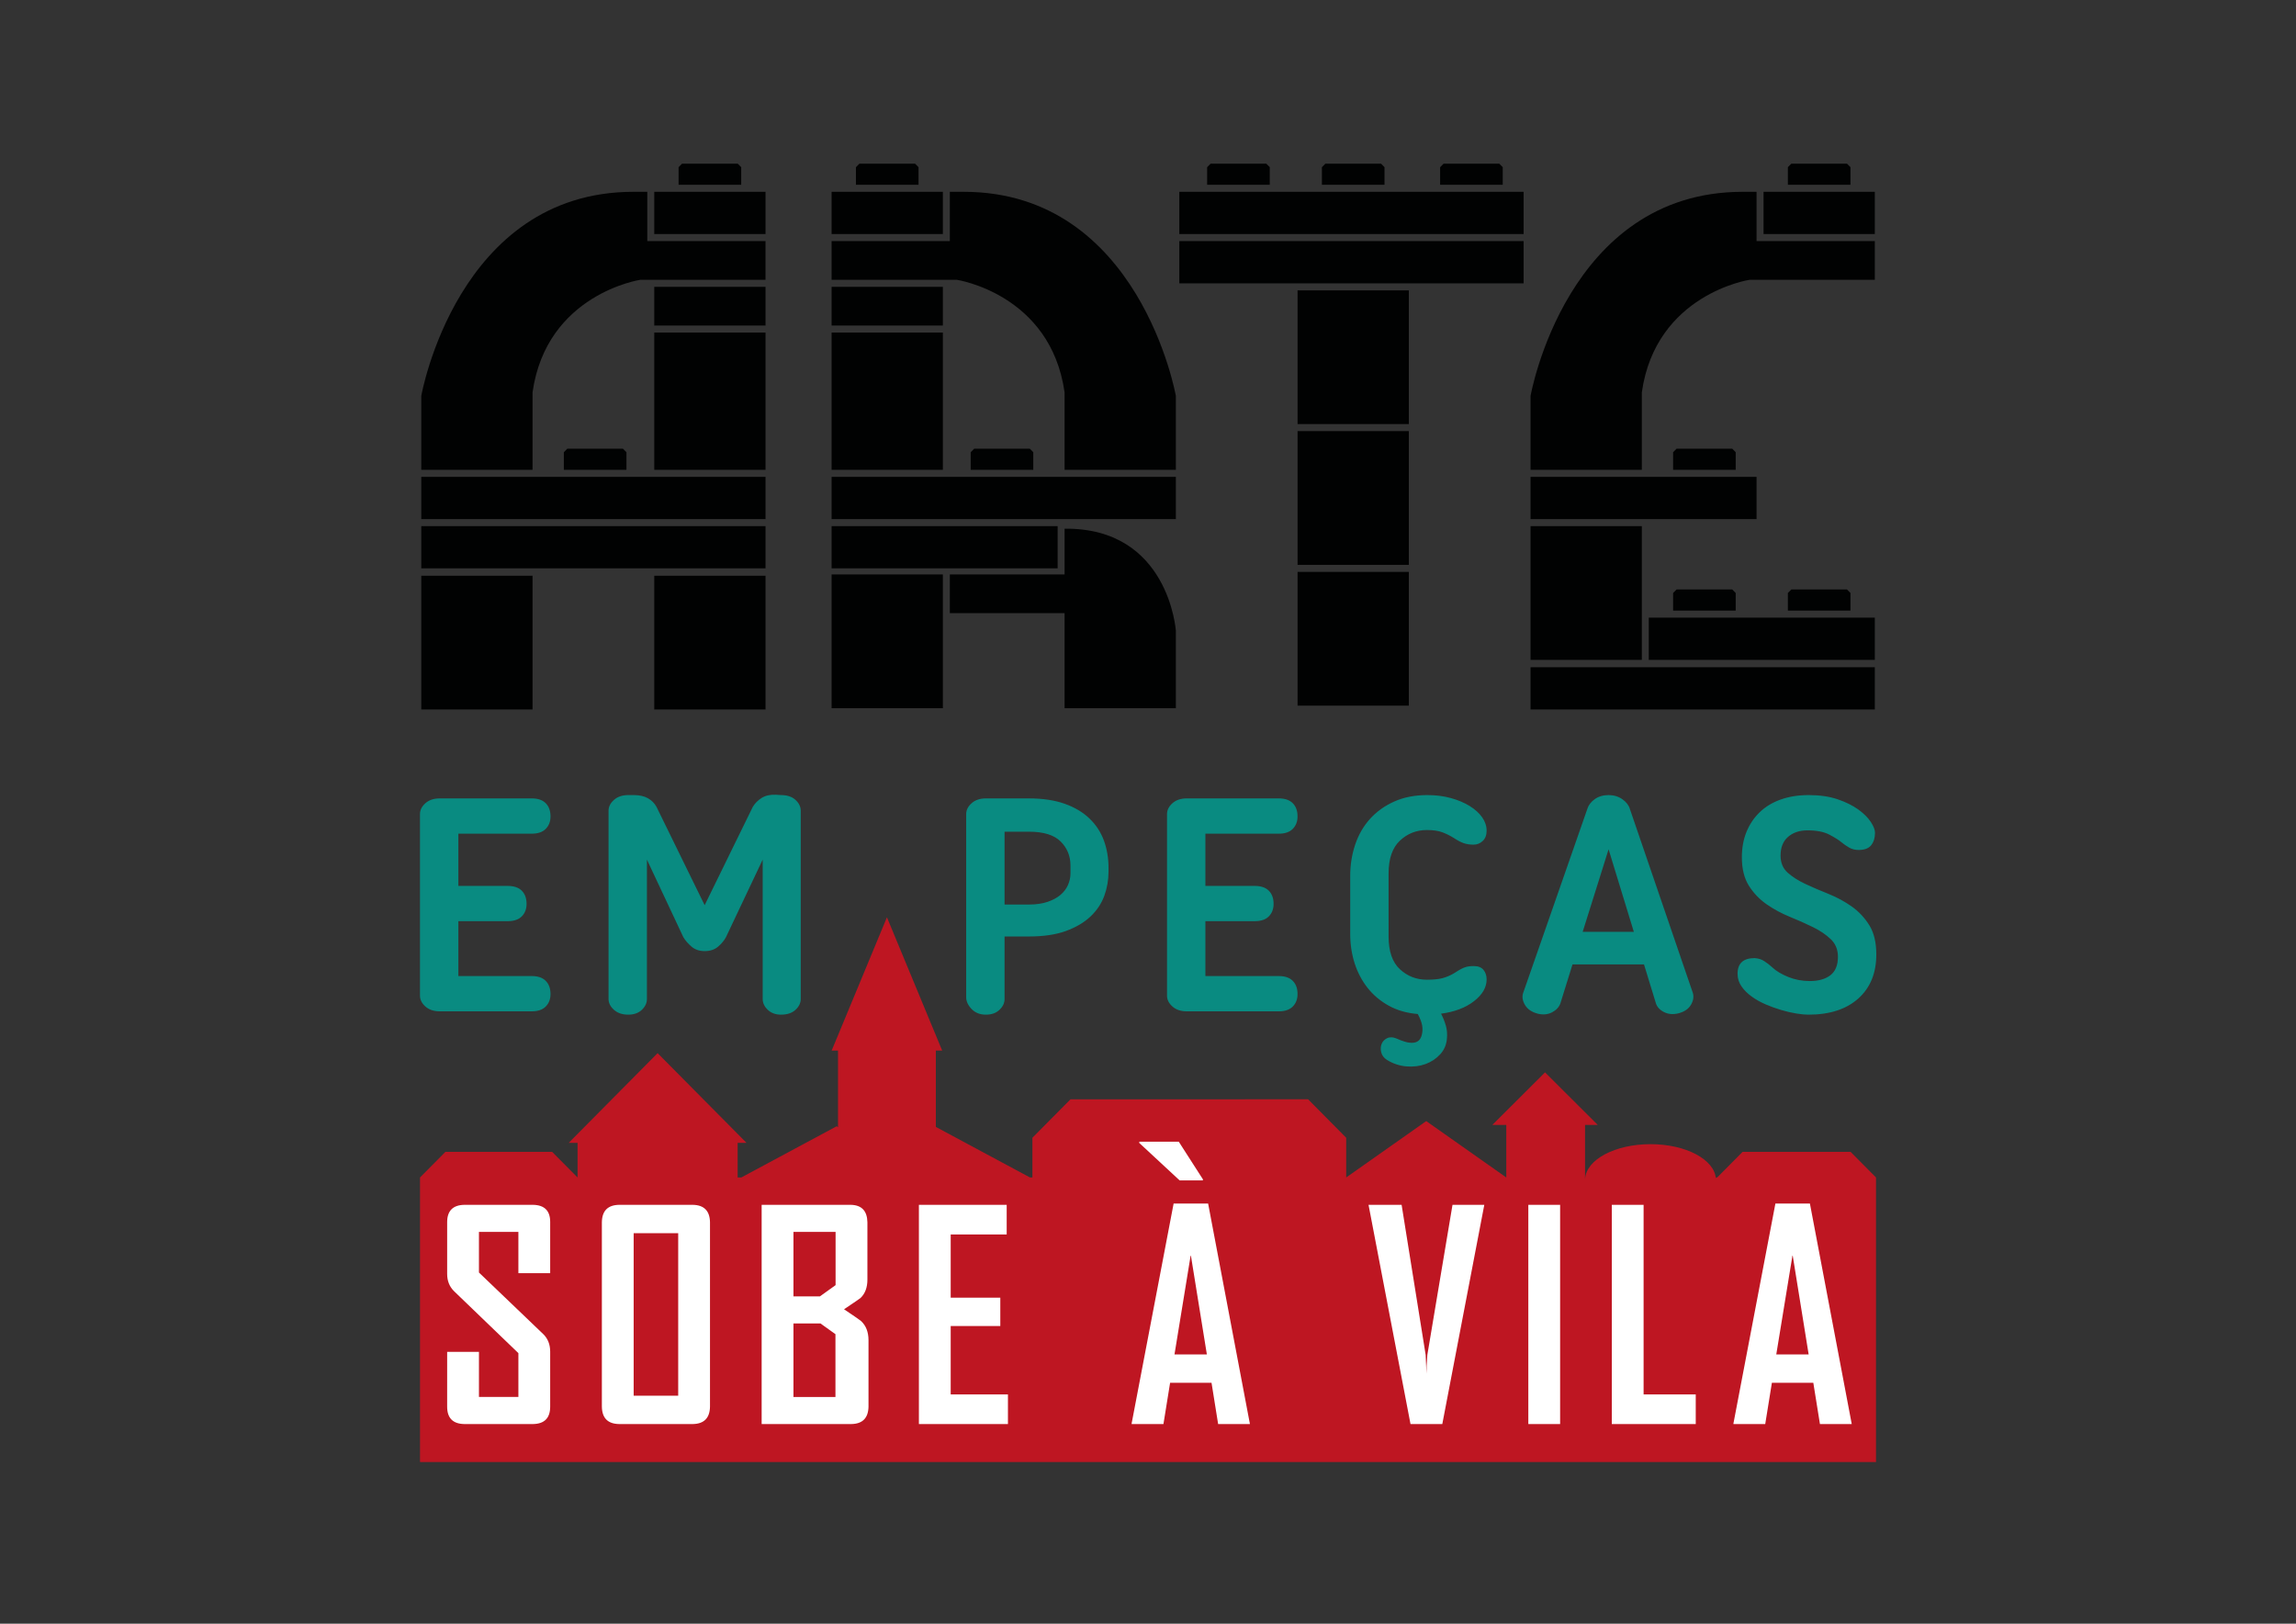 <?xml version="1.0" encoding="utf-8"?>
<!-- Generator: Adobe Illustrator 16.0.0, SVG Export Plug-In . SVG Version: 6.00 Build 0)  -->
<!DOCTYPE svg PUBLIC "-//W3C//DTD SVG 1.1//EN" "http://www.w3.org/Graphics/SVG/1.1/DTD/svg11.dtd">
<svg version="1.1" id="Camada_1" xmlns="http://www.w3.org/2000/svg" xmlns:xlink="http://www.w3.org/1999/xlink" x="0px" y="0px"
	 width="841.89px" height="595.28px" viewBox="0 0 841.89 595.28" enable-background="new 0 0 841.89 595.28" xml:space="preserve">
<rect x="0" y="0" width="841.89" height="595.28" fill="#333333" stroke="none"/>
<path fill-rule="evenodd" clip-rule="evenodd" fill="#BE1622" d="M629.17,432.15c-0.449-7.051-11.01-12.68-23.97-12.68
	c-12.97,0-23.53,5.629-23.979,12.68H581.2v-19.73h4.659l-19.33-19.27L547.2,412.42h5.12v19.26l-29.35-20.67l-29.351,20.67v-14.56
	l-13.97-14.101H392.53l-13.97,14.101v14.56h-0.88l-34.53-18.539v-27.98h2.33l-20.26-48.87l-20.27,48.87h2.33v28.119l-0.46-0.389
	l-35,18.789h-1.34V419h3.26l-32.61-32.9L208.52,419h3.26v12.68l-9.32-9.39h-39.13l-9.32,9.39V536h57.77h58.7h58.7h49.38h115.06h58.7
	h28.88h47.989h0.15h58.551V431.68l-9.32-9.39h-39.6l-9.32,9.39h-0.461v0.471H629.17z"/>
<path fill-rule="evenodd" clip-rule="evenodd" fill="#010202" d="M154.47,172.25h40.8v-28.39c5.1-36.12,39.53-41.28,39.53-41.28
	h45.9v-14.2h-43.35V70.32h-5.1c-64.6,0-77.78,74.83-77.78,74.83V172.25z M239.9,172.25h40.8v-50.32h-40.8V172.25z M239.9,105.16
	v14.19h40.8v-14.19H239.9z M239.9,85.8h40.8V70.32h-40.8V85.8z M248.82,67.74h22.96v-6.45L270.5,60h-20.4l-1.28,1.29V67.74z
	 M206.75,172.25h22.95v-6.46l-1.28-1.29h-20.4l-1.27,1.29V172.25z M154.47,174.83v15.48H280.7v-15.48H154.47z M154.47,192.89v15.48
	H280.7v-15.48H154.47z M484.71,67.74h22.95v-6.45l-1.27-1.29h-20.4l-1.28,1.29V67.74z M442.63,67.74h22.96v-6.45L464.311,60h-20.4
	l-1.28,1.29V67.74z M528.061,67.74h22.959v-6.45L549.74,60h-20.4l-1.279,1.29V67.74z M432.43,70.32V85.8h126.24V70.32H432.43z
	 M432.43,88.38v15.49h126.24V88.38H432.43z M154.47,211.07v49.03h40.8v-49.03H154.47z M239.9,211.07v49.03h40.8v-49.03H239.9z
	 M431.16,172.25v-27.1c0,0-13.18-74.83-77.78-74.83h-5.1v18.06h-43.35v14.2h45.9c0,0,34.43,5.16,39.53,41.28v28.39H431.16z
	 M345.73,172.25v-50.32h-40.8v50.32H345.73z M345.73,105.16h-40.8v14.19h40.8V105.16z M345.73,85.8V70.32h-40.8V85.8H345.73z
	 M336.8,67.74v-6.45L335.53,60h-20.4l-1.28,1.29v6.45H336.8z M378.88,172.25v-6.46l-1.27-1.29h-20.4l-1.28,1.29v6.46H378.88z
	 M431.16,174.83H304.93v15.48h126.23V174.83z M387.81,192.89h-82.88v15.48h82.88V192.89z M561.221,172.25h40.799v-28.39
	c5.101-36.12,39.521-41.28,39.521-41.28h45.91v-14.2h-43.36V70.32h-5.1c-64.6,0-77.77,74.83-77.77,74.83V172.25z M646.65,85.8h40.8
	V70.32h-40.8V85.8z M655.57,67.74h22.949v-6.45L677.25,60h-20.4l-1.279,1.29V67.74z M613.49,172.25h22.949v-6.46l-1.27-1.29h-20.4
	l-1.279,1.29V172.25z M613.49,223.85h22.949v-6.45l-1.27-1.29h-20.4l-1.279,1.29V223.85z M655.57,223.85h22.949v-6.45l-1.27-1.29
	h-20.4l-1.279,1.29V223.85z M561.221,244.61v15.49H687.45v-15.49H561.221z M561.221,192.89v49.03h40.799v-49.03H561.221z
	 M644.09,174.83h-82.869v15.48h82.869V174.83z M687.45,226.43h-82.88v15.49h82.88V226.43z M345.73,210.6h-40.8v49.03h40.8V210.6z
	 M516.59,209.66h-40.8v49.03h40.8V209.66z M516.59,158.05h-40.8v49.03h40.8V158.05z M516.59,106.45h-40.8v49.02h40.8V106.45z
	 M390.36,193.83v16.77h-42.08v14.19h42.08v34.84h40.8v-28.39C431.16,231.24,428.609,193.4,390.36,193.83z"/>
<path fill-rule="evenodd" clip-rule="evenodd" fill="#098B81" d="M195.01,292.71h-33.79c-2.17,0-3.91,0.59-5.24,1.77
	c-1.32,1.18-1.98,2.5-1.98,3.96v66.6c0,1.46,0.66,2.78,1.98,3.96c1.33,1.18,3.07,1.77,5.24,1.77h33.79c2.24,0,3.95-0.59,5.11-1.77
	c1.16-1.18,1.74-2.7,1.74-4.57c0-2.029-0.58-3.64-1.74-4.82c-1.16-1.18-2.87-1.77-5.11-1.77H168.07v-20.119h18.04
	c2.319,0,4.069-0.591,5.229-1.771c1.16-1.181,1.74-2.71,1.74-4.58c0-2.03-0.58-3.63-1.74-4.81c-1.16-1.181-2.91-1.771-5.229-1.771
	h-18.04v-19.149h26.939c2.24,0,3.95-0.591,5.11-1.771c1.16-1.181,1.74-2.7,1.74-4.57c0-2.04-0.58-3.64-1.74-4.82
	C198.96,293.3,197.25,292.71,195.01,292.71z M258.38,348.689c2,0,3.65-0.539,4.93-1.64c1.28-1.1,2.24-2.26,2.89-3.479l13.46-28.42
	v51.109c0,1.461,0.63,2.78,1.87,3.961c1.24,1.18,2.86,1.77,4.87,1.77c2.24,0,4.01-0.59,5.29-1.77c1.28-1.181,1.92-2.5,1.92-3.961
	v-69.04c0-1.46-0.64-2.78-1.92-3.96c-1.28-1.18-3.05-1.77-5.29-1.77l-1.92-0.12c-2.09-0.08-3.81,0.3-5.18,1.16
	c-1.36,0.85-2.44,1.93-3.24,3.23l-17.68,36.1l-17.68-36.1c-0.72-1.3-1.76-2.34-3.12-3.11c-1.37-0.77-3.09-1.16-5.18-1.16h-2.04
	c-2.16,0-3.91,0.59-5.23,1.77c-1.32,1.18-1.99,2.5-1.99,3.96v69.04c0,1.461,0.67,2.78,1.99,3.961c1.32,1.18,3.07,1.77,5.23,1.77
	c2.08,0,3.75-0.59,4.99-1.77c1.24-1.181,1.86-2.5,1.86-3.961V315.15l13.35,28.42c0.72,1.22,1.73,2.38,3.01,3.479
	C254.85,348.15,256.46,348.689,258.38,348.689z M368.35,304.91h8.9c5.37,0,9.26,1.199,11.66,3.59c2.41,2.4,3.61,5.35,3.61,8.85
	v2.801c0,1.47-0.3,2.89-0.9,4.27s-1.53,2.6-2.77,3.66c-1.24,1.061-2.82,1.91-4.75,2.561c-1.92,0.649-4.21,0.979-6.85,0.979h-8.9
	V304.91z M354.28,298.44v67.21c0,1.459,0.66,2.89,1.98,4.27c1.32,1.38,3.07,2.07,5.23,2.07c2.09,0,3.75-0.59,4.99-1.77
	c1.25-1.181,1.87-2.5,1.87-3.961v-22.93h8.9c5.37,0,9.9-0.67,13.59-2.01c3.68-1.35,6.69-3.12,9.01-5.311
	c2.33-2.199,4.01-4.72,5.06-7.56c1.04-2.851,1.56-5.82,1.56-8.91v-1.34c0-3.58-0.56-6.91-1.68-10c-1.13-3.091-2.89-5.79-5.3-8.11
	c-2.4-2.32-5.45-4.13-9.14-5.43c-3.68-1.3-8.05-1.95-13.1-1.95h-15.76c-2.16,0-3.91,0.59-5.23,1.77
	C354.94,295.66,354.28,296.98,354.28,298.44z M468.93,292.71h-33.8c-2.159,0-3.899,0.59-5.229,1.77c-1.32,1.18-1.98,2.5-1.98,3.96
	v66.6c0,1.46,0.66,2.78,1.98,3.96c1.33,1.18,3.07,1.77,5.229,1.77h33.8c2.24,0,3.94-0.59,5.11-1.77c1.16-1.18,1.739-2.7,1.739-4.57
	c0-2.029-0.579-3.64-1.739-4.82c-1.17-1.18-2.87-1.77-5.11-1.77H441.99v-20.119h18.039c2.32,0,4.07-0.591,5.23-1.771
	c1.16-1.181,1.74-2.71,1.74-4.58c0-2.03-0.58-3.63-1.74-4.81c-1.16-1.181-2.91-1.771-5.23-1.771H441.99v-19.149h26.939
	c2.24,0,3.94-0.591,5.11-1.771c1.16-1.181,1.739-2.7,1.739-4.57c0-2.04-0.579-3.64-1.739-4.82
	C472.87,293.3,471.17,292.71,468.93,292.71z M495.09,321.13v21.22c0,3.82,0.54,7.42,1.62,10.801c1.08,3.369,2.67,6.379,4.75,9.02
	c2.09,2.641,4.67,4.82,7.761,6.53c3.079,1.71,6.629,2.72,10.639,3.05c0.881,1.62,1.42,3.05,1.621,4.27
	c0.199,1.221,0.14,2.4-0.181,3.53c-0.239,0.9-0.64,1.57-1.2,2.021c-0.56,0.439-1.26,0.689-2.1,0.729
	c-0.85,0.04-1.77-0.079-2.77-0.37c-1-0.279-2.021-0.67-3.07-1.16c-1.36-0.569-2.52-0.629-3.48-0.18c-0.97,0.45-1.65,1.141-2.05,2.07
	c-0.399,0.939-0.46,1.98-0.18,3.109c0.28,1.141,0.979,2.08,2.11,2.811c2.239,1.38,4.629,2.17,7.149,2.38
	c2.53,0.2,4.851-0.08,6.979-0.86c2.121-0.77,3.92-1.97,5.41-3.59c1.48-1.63,2.301-3.58,2.461-5.859c0.16-1.631,0.02-3.19-0.42-4.7
	c-0.44-1.5-1.021-2.94-1.74-4.32c4.97-0.659,9-2.18,12.08-4.58c3.09-2.399,4.629-5.06,4.629-7.989c0-1.381-0.379-2.541-1.139-3.471
	c-0.761-0.939-1.941-1.41-3.551-1.41c-0.72,0-1.359,0.041-1.92,0.12c-0.561,0.091-1.1,0.229-1.62,0.431
	c-0.521,0.209-1.11,0.49-1.75,0.859c-0.64,0.36-1.399,0.83-2.28,1.4c-1.279,0.73-2.629,1.279-4.029,1.65
	c-1.4,0.359-3.271,0.539-5.59,0.539c-3.851,0-7.16-1.279-9.92-3.84c-2.771-2.561-4.15-6.561-4.15-12.01V320.27
	c0-5.439,1.38-9.47,4.15-12.069c2.76-2.601,6.069-3.9,9.92-3.9c2.319,0,4.229,0.28,5.709,0.851c1.48,0.57,2.871,1.26,4.15,2.07
	c1.36,0.899,2.561,1.529,3.61,1.889c1.04,0.371,2.239,0.551,3.6,0.551c1.29,0,2.41-0.439,3.37-1.34
	c0.96-0.891,1.439-2.15,1.439-3.78c0-1.71-0.539-3.33-1.619-4.88c-1.08-1.54-2.61-2.93-4.57-4.15c-1.96-1.22-4.27-2.19-6.91-2.92
	c-2.65-0.74-5.539-1.1-8.66-1.1c-4.57,0-8.619,0.79-12.149,2.38c-3.53,1.58-6.49,3.72-8.9,6.399c-2.399,2.681-4.21,5.84-5.409,9.451
	C495.689,313.34,495.09,317.141,495.09,321.13z M580.33,341.62l9.5-30.25l9.26,30.25H580.33z M620.74,364.061l-23.09-67.451
	c-0.4-1.38-1.32-2.58-2.771-3.6c-1.44-1.01-3.12-1.52-5.05-1.52c-2,0-3.7,0.51-5.109,1.52c-1.4,1.02-2.301,2.22-2.701,3.6
	l-23.569,67.58c-0.41,1.381-0.14,2.82,0.78,4.33c0.92,1.5,2.459,2.541,4.629,3.11c1.92,0.479,3.67,0.32,5.23-0.489
	c1.561-0.82,2.58-1.91,3.07-3.301l4.439-14.27h26.221l4.33,14.15c0.399,1.379,1.379,2.479,2.949,3.299
	c1.561,0.811,3.34,0.971,5.351,0.48c2.159-0.57,3.68-1.6,4.569-3.109C620.9,366.891,621.141,365.45,620.74,364.061z M663.109,371.99
	c7.771,0,13.871-1.971,18.281-5.91c4.409-3.95,6.609-9.34,6.609-16.17c0-4.391-0.859-7.96-2.58-10.73
	c-1.73-2.76-3.891-5.06-6.5-6.89c-2.6-1.83-5.43-3.36-8.48-4.58c-3.039-1.21-5.869-2.431-8.479-3.649
	c-2.601-1.221-4.771-2.61-6.489-4.15c-1.721-1.551-2.58-3.62-2.58-6.221c0-3.01,0.92-5.31,2.76-6.89c1.84-1.59,4.209-2.38,7.1-2.38
	c3.359,0,6.05,0.53,8.05,1.58c2.011,1.061,3.49,2,4.45,2.811c0.88,0.729,1.83,1.379,2.83,1.949s2.14,0.85,3.43,0.85
	c2.16,0,3.7-0.58,4.631-1.76c0.92-1.18,1.379-2.709,1.379-4.58c0-1.049-0.52-2.379-1.56-3.959c-1.05-1.59-2.59-3.11-4.63-4.581
	c-2.051-1.46-4.57-2.7-7.58-3.72c-3.01-1.01-6.51-1.52-10.52-1.52c-3.851,0-7.301,0.55-10.34,1.65
	c-3.051,1.09-5.621,2.66-7.701,4.69c-2.09,2.029-3.689,4.43-4.81,7.199c-1.12,2.761-1.68,5.851-1.68,9.271
	c0,4.229,0.86,7.7,2.579,10.431c1.721,2.72,3.91,5,6.551,6.83c2.65,1.83,5.48,3.35,8.48,4.569c3.01,1.22,5.84,2.479,8.479,3.78
	c2.649,1.3,4.83,2.79,6.55,4.449c1.73,1.67,2.59,3.811,2.59,6.41c0,3.09-0.92,5.34-2.77,6.771c-1.84,1.42-4.37,2.13-7.57,2.13
	c-2.811,0-5.449-0.51-7.939-1.52c-2.48-1.021-4.41-2.18-5.771-3.48c-0.88-0.811-1.84-1.561-2.89-2.25
	c-1.04-0.699-2.24-1.08-3.6-1.16c-4.17,0-6.261,1.91-6.261,5.73c0,1.71,0.479,3.25,1.44,4.63c0.97,1.39,2.209,2.63,3.729,3.72
	c1.53,1.1,3.229,2.061,5.11,2.87c1.89,0.81,3.79,1.5,5.72,2.069c1.92,0.57,3.761,1,5.53,1.281
	C660.42,371.85,661.9,371.99,663.109,371.99z"/>
<path fill-rule="evenodd" clip-rule="evenodd" fill="#FFFFFF" d="M201.74,495.58c0-2.689-0.86-4.85-2.56-6.49l-23.56-22.561V451.63
	h14.46v15.13h11.66V447.98c0-4.101-2.09-6.19-6.29-6.271h-25.19c-4.2,0.08-6.3,2.2-6.3,6.38v18.939c0,2.591,0.85,4.711,2.57,6.381
	l23.55,22.67v16.07h-14.46v-16.541h-11.66V515.7c0,4.18,2.1,6.31,6.3,6.38h25.19c4.2-0.07,6.29-2.2,6.29-6.38V495.58z
	 M232.35,511.68v-59.57h16.33v59.57H232.35z M260.34,448.09c-0.08-4.18-2.18-6.3-6.3-6.38h-27.05c-4.13,0.08-6.23,2.2-6.3,6.38
	v67.61c0.07,4.18,2.17,6.31,6.3,6.38h27.05c4.12-0.07,6.22-2.2,6.3-6.38V448.09z M290.94,512.15V485.2h9.91l5.49,3.93v23.021H290.94
	z M300.65,475.27h-9.71v-23.64h15.45v19.521L300.65,475.27z M318.46,491.35c0-2.97-0.89-5.3-2.69-7c-0.23-0.25-2.33-1.699-6.28-4.35
	c3.82-2.55,5.84-3.939,6.07-4.16c1.66-1.59,2.5-3.83,2.5-6.72v-21.03c-0.09-4.18-2.12-6.3-6.1-6.38h-32.68v80.37h32.89
	c4.11-0.07,6.21-2.2,6.29-6.38V491.35z M369.59,511.21H348.6v-25.06h18.19v-10.4H348.6v-23.17h20.53v-10.87h-32.19v80.37h32.65
	V511.21z M441.07,432.34l-8.84-13.77h-14.48v0.459l14.79,13.721h8.53V432.34z M430.66,496.55l5.97-36.53l5.899,36.53H430.66z
	 M442.99,441.23h-12.65l-15.4,80.649v0.2h11.669l2.44-15.13h15.19l2.42,15.13h11.66L442.99,441.23z M532.6,441.71l-9.229,55.03
	c-0.25,3.02-0.351,5.31-0.31,6.869c-0.141-3-0.24-5.289-0.301-6.869l-8.82-55.03h-12.129l15.39,80.37h11.659l15.4-80.37H532.6z
	 M572.061,441.71H560.4v80.37h11.66V441.71z M621.79,511.21h-19.12v-69.5h-11.66v80.37h30.78V511.21z M651.32,496.55l5.979-36.53
	l5.89,36.53H651.32z M663.65,441.23H651l-15.391,80.649v0.2h11.66l2.44-15.13h15.19l2.43,15.13h11.66L663.65,441.23z"/>
</svg>
